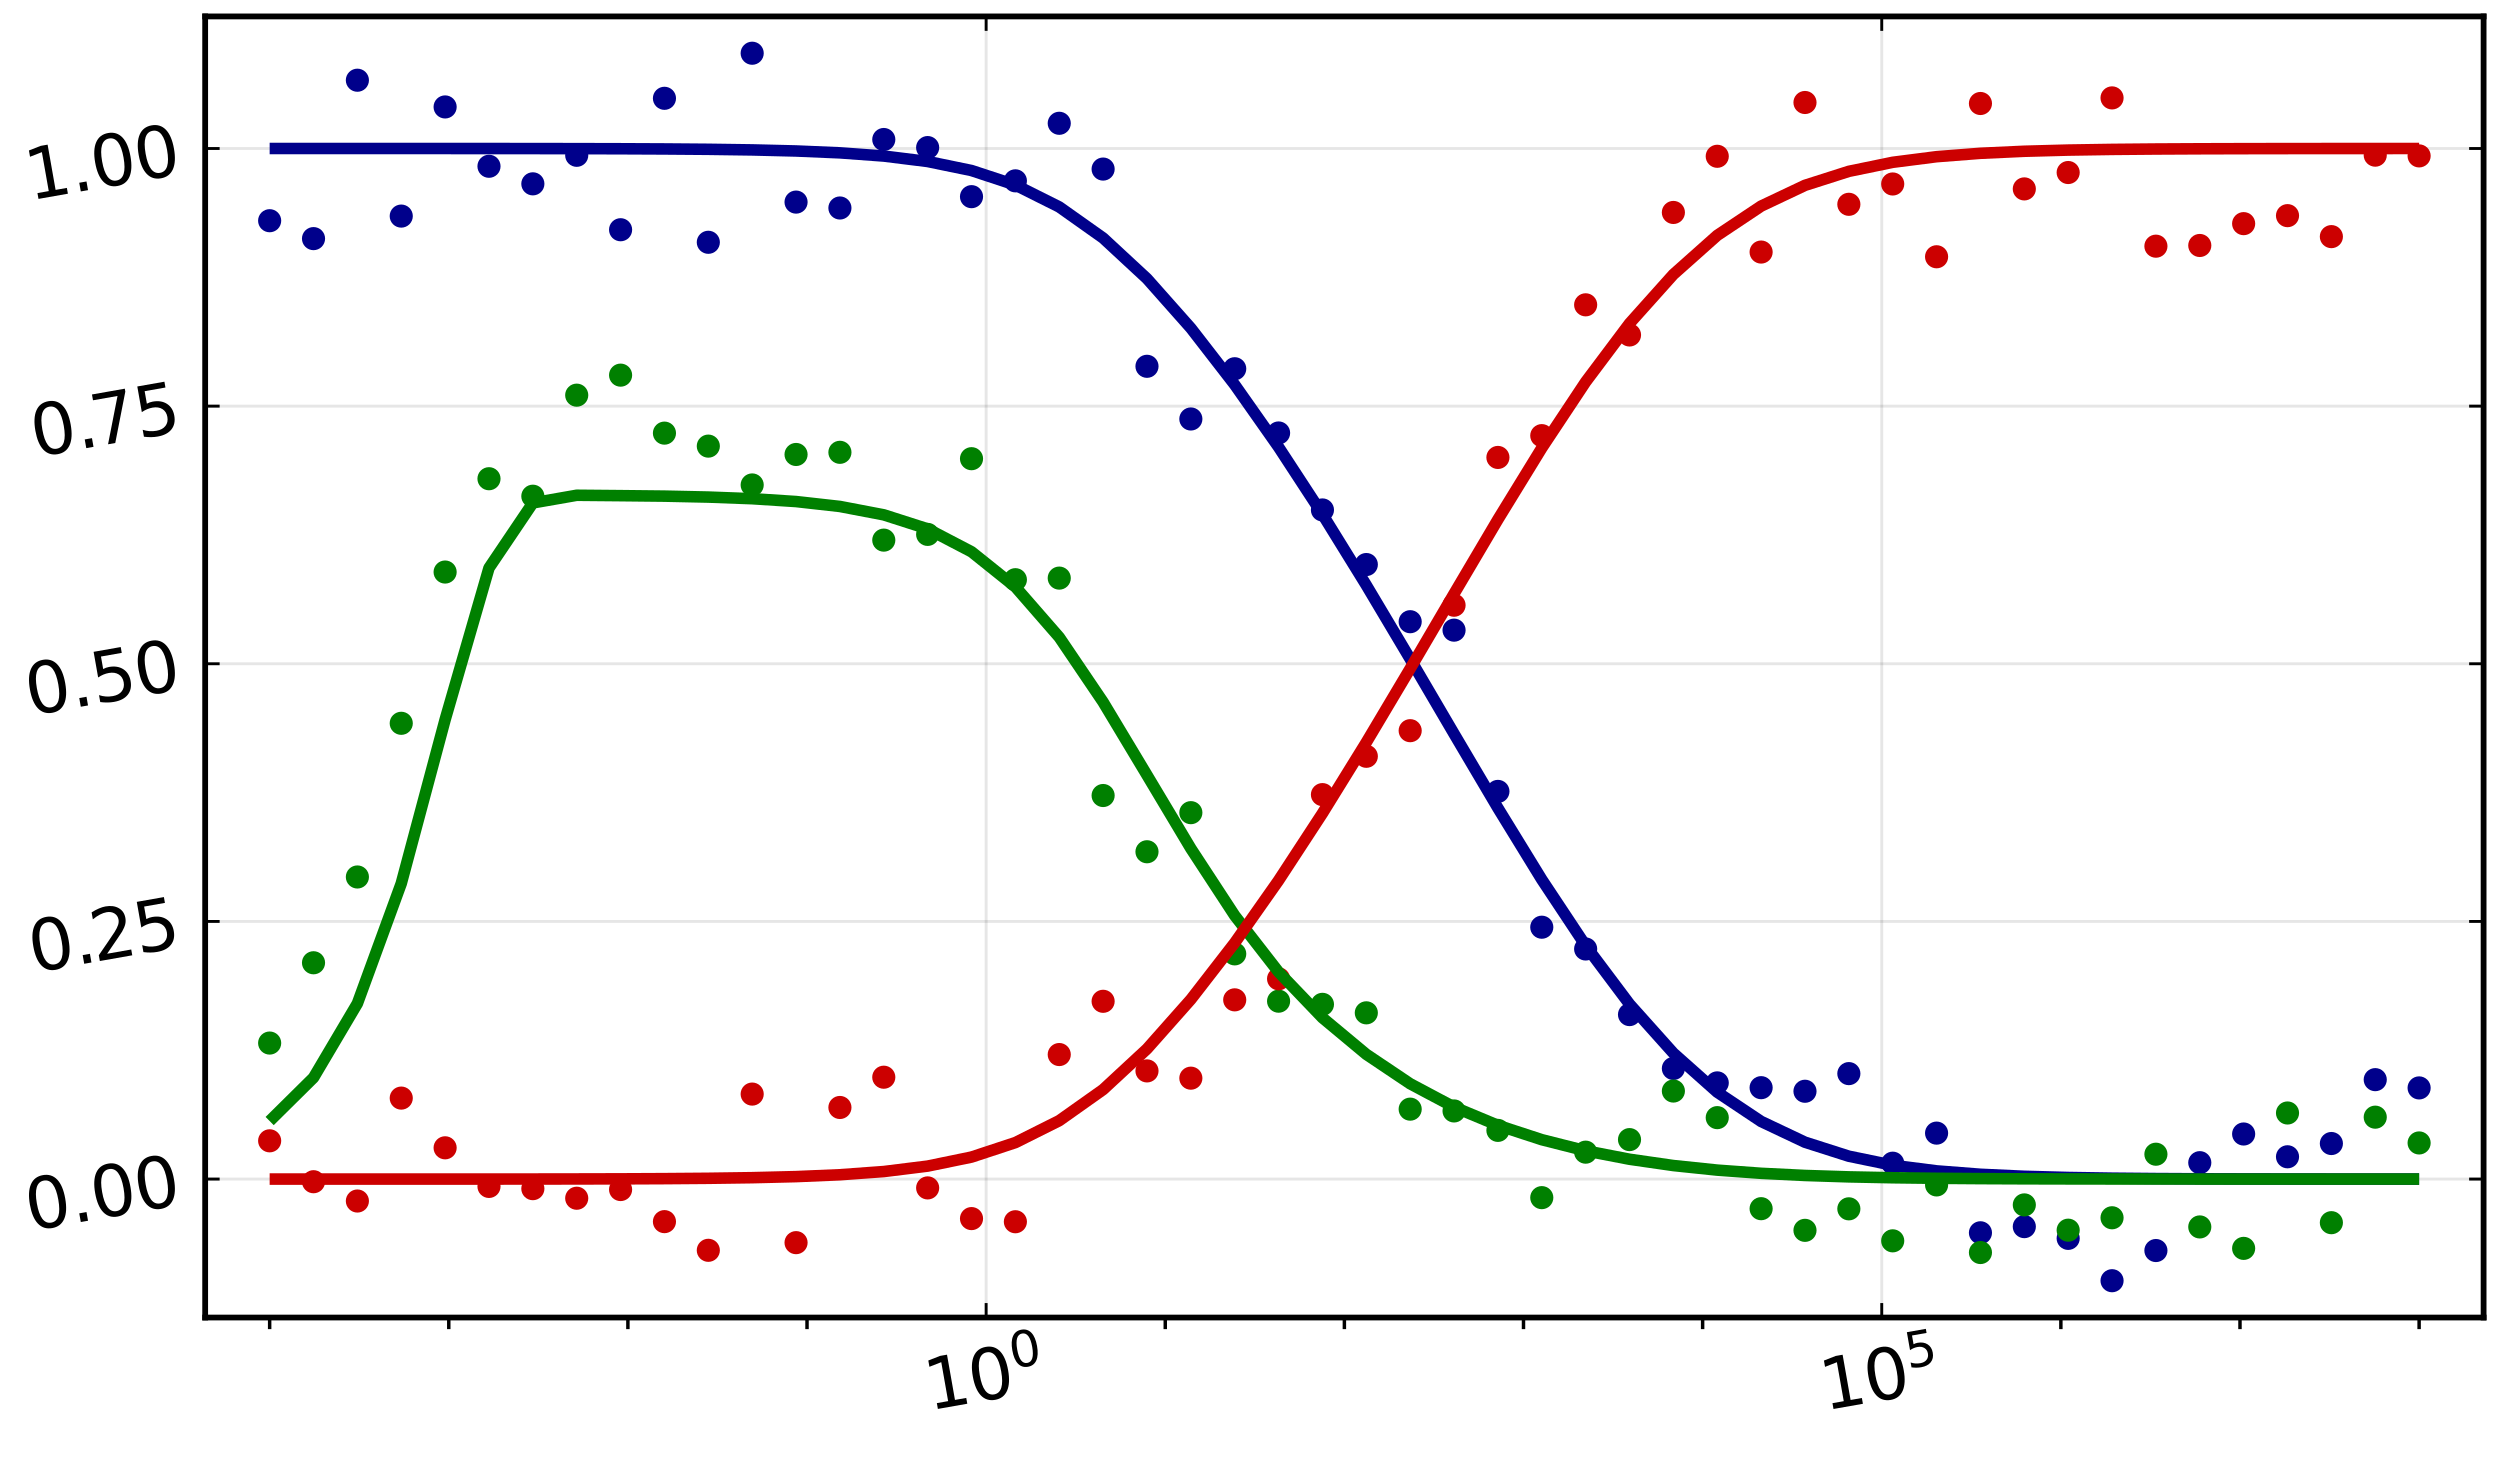 <?xml version="1.0" encoding="utf-8" standalone="no"?>
<!DOCTYPE svg PUBLIC "-//W3C//DTD SVG 1.1//EN"
  "http://www.w3.org/Graphics/SVG/1.1/DTD/svg11.dtd">
<svg xmlns:xlink="http://www.w3.org/1999/xlink" width="432pt" height="252pt" viewBox="0 0 432 252" xmlns="http://www.w3.org/2000/svg" version="1.1">
 <defs>
  <style type="text/css">*{stroke-linejoin: round; stroke-linecap: butt}</style>
 </defs>
 <g id="figure_1">
  <g id="patch_1">
   <path d="M 0 252 
L 432 252 
L 432 0 
L 0 0 
z
" style="fill: #ffffff"/>
  </g>
  <g id="axes_1">
   <g id="patch_2">
    <path d="M 35.453 227.67 
L 429.165 227.67 
L 429.165 2.835 
L 35.453 2.835 
z
" style="fill: #ffffff"/>
   </g>
   <g id="matplotlib.axis_1">
    <g id="xtick_1">
     <g id="line2d_1">
      <path d="M 170.405 227.67 
L 170.405 2.835 
" clip-path="url(#p2e3da98fe9)" style="fill: none; stroke: #000000; stroke-opacity: 0.1; stroke-width: 0.5; stroke-linecap: square"/>
     </g>
     <g id="line2d_2">
      <defs>
       <path id="m438bdcf278" d="M 0 0 
L 0 -2.5 
" style="stroke: #000000; stroke-width: 0.5"/>
      </defs>
      <g>
       <use xlink:href="#m438bdcf278" x="170.405" y="227.67" style="stroke: #000000; stroke-width: 0.5"/>
      </g>
     </g>
     <g id="line2d_3">
      <defs>
       <path id="m0d07ca565b" d="M 0 0 
L 0 2.5 
" style="stroke: #000000; stroke-width: 0.5"/>
      </defs>
      <g>
       <use xlink:href="#m0d07ca565b" x="170.405" y="2.835" style="stroke: #000000; stroke-width: 0.5"/>
      </g>
     </g>
     <g id="text_1">
      <!-- $10^{0}$ -->
      <g transform="translate(160.58 243.817)rotate(-10)scale(0.12 -0.12)">
       <defs>
        <path id="DejaVuSans-31" d="M 794 531 
L 1825 531 
L 1825 4091 
L 703 3866 
L 703 4441 
L 1819 4666 
L 2450 4666 
L 2450 531 
L 3481 531 
L 3481 0 
L 794 0 
L 794 531 
z
" transform="scale(0.016)"/>
        <path id="DejaVuSans-30" d="M 2034 4250 
Q 1547 4250 1301 3770 
Q 1056 3291 1056 2328 
Q 1056 1369 1301 889 
Q 1547 409 2034 409 
Q 2525 409 2770 889 
Q 3016 1369 3016 2328 
Q 3016 3291 2770 3770 
Q 2525 4250 2034 4250 
z
M 2034 4750 
Q 2819 4750 3233 4129 
Q 3647 3509 3647 2328 
Q 3647 1150 3233 529 
Q 2819 -91 2034 -91 
Q 1250 -91 836 529 
Q 422 1150 422 2328 
Q 422 3509 836 4129 
Q 1250 4750 2034 4750 
z
" transform="scale(0.016)"/>
       </defs>
       <use xlink:href="#DejaVuSans-31" transform="translate(0 0.766)"/>
       <use xlink:href="#DejaVuSans-30" transform="translate(63.623 0.766)"/>
       <use xlink:href="#DejaVuSans-30" transform="translate(128.203 39.047)scale(0.7)"/>
      </g>
     </g>
    </g>
    <g id="xtick_2">
     <g id="line2d_4">
      <path d="M 325.166 227.67 
L 325.166 2.835 
" clip-path="url(#p2e3da98fe9)" style="fill: none; stroke: #000000; stroke-opacity: 0.1; stroke-width: 0.5; stroke-linecap: square"/>
     </g>
     <g id="line2d_5">
      <g>
       <use xlink:href="#m438bdcf278" x="325.166" y="227.67" style="stroke: #000000; stroke-width: 0.5"/>
      </g>
     </g>
     <g id="line2d_6">
      <g>
       <use xlink:href="#m0d07ca565b" x="325.166" y="2.835" style="stroke: #000000; stroke-width: 0.5"/>
      </g>
     </g>
     <g id="text_2">
      <!-- $10^{5}$ -->
      <g transform="translate(315.341 243.817)rotate(-10)scale(0.12 -0.12)">
       <defs>
        <path id="DejaVuSans-35" d="M 691 4666 
L 3169 4666 
L 3169 4134 
L 1269 4134 
L 1269 2991 
Q 1406 3038 1543 3061 
Q 1681 3084 1819 3084 
Q 2600 3084 3056 2656 
Q 3513 2228 3513 1497 
Q 3513 744 3044 326 
Q 2575 -91 1722 -91 
Q 1428 -91 1123 -41 
Q 819 9 494 109 
L 494 744 
Q 775 591 1075 516 
Q 1375 441 1709 441 
Q 2250 441 2565 725 
Q 2881 1009 2881 1497 
Q 2881 1984 2565 2268 
Q 2250 2553 1709 2553 
Q 1456 2553 1204 2497 
Q 953 2441 691 2322 
L 691 4666 
z
" transform="scale(0.016)"/>
       </defs>
       <use xlink:href="#DejaVuSans-31" transform="translate(0 0.684)"/>
       <use xlink:href="#DejaVuSans-30" transform="translate(63.623 0.684)"/>
       <use xlink:href="#DejaVuSans-35" transform="translate(128.203 38.966)scale(0.7)"/>
      </g>
     </g>
    </g>
    <g id="xtick_3">
     <g id="line2d_7">
      <defs>
       <path id="mf57fdd6225" d="M 0 0 
L 0 2 
" style="stroke: #000000; stroke-width: 0.6"/>
      </defs>
      <g>
       <use xlink:href="#mf57fdd6225" x="46.596" y="227.67" style="stroke: #000000; stroke-width: 0.6"/>
      </g>
     </g>
    </g>
    <g id="xtick_4">
     <g id="line2d_8">
      <g>
       <use xlink:href="#mf57fdd6225" x="77.548" y="227.67" style="stroke: #000000; stroke-width: 0.6"/>
      </g>
     </g>
    </g>
    <g id="xtick_5">
     <g id="line2d_9">
      <g>
       <use xlink:href="#mf57fdd6225" x="108.5" y="227.67" style="stroke: #000000; stroke-width: 0.6"/>
      </g>
     </g>
    </g>
    <g id="xtick_6">
     <g id="line2d_10">
      <g>
       <use xlink:href="#mf57fdd6225" x="139.453" y="227.67" style="stroke: #000000; stroke-width: 0.6"/>
      </g>
     </g>
    </g>
    <g id="xtick_7">
     <g id="line2d_11">
      <g>
       <use xlink:href="#mf57fdd6225" x="201.357" y="227.67" style="stroke: #000000; stroke-width: 0.6"/>
      </g>
     </g>
    </g>
    <g id="xtick_8">
     <g id="line2d_12">
      <g>
       <use xlink:href="#mf57fdd6225" x="232.309" y="227.67" style="stroke: #000000; stroke-width: 0.6"/>
      </g>
     </g>
    </g>
    <g id="xtick_9">
     <g id="line2d_13">
      <g>
       <use xlink:href="#mf57fdd6225" x="263.261" y="227.67" style="stroke: #000000; stroke-width: 0.6"/>
      </g>
     </g>
    </g>
    <g id="xtick_10">
     <g id="line2d_14">
      <g>
       <use xlink:href="#mf57fdd6225" x="294.214" y="227.67" style="stroke: #000000; stroke-width: 0.6"/>
      </g>
     </g>
    </g>
    <g id="xtick_11">
     <g id="line2d_15">
      <g>
       <use xlink:href="#mf57fdd6225" x="356.118" y="227.67" style="stroke: #000000; stroke-width: 0.6"/>
      </g>
     </g>
    </g>
    <g id="xtick_12">
     <g id="line2d_16">
      <g>
       <use xlink:href="#mf57fdd6225" x="387.07" y="227.67" style="stroke: #000000; stroke-width: 0.6"/>
      </g>
     </g>
    </g>
    <g id="xtick_13">
     <g id="line2d_17">
      <g>
       <use xlink:href="#mf57fdd6225" x="418.023" y="227.67" style="stroke: #000000; stroke-width: 0.6"/>
      </g>
     </g>
    </g>
   </g>
   <g id="matplotlib.axis_2">
    <g id="ytick_1">
     <g id="line2d_18">
      <path d="M 35.453 203.745 
L 429.165 203.745 
" clip-path="url(#p2e3da98fe9)" style="fill: none; stroke: #000000; stroke-opacity: 0.1; stroke-width: 0.5; stroke-linecap: square"/>
     </g>
     <g id="line2d_19">
      <defs>
       <path id="m0a99dc7a8d" d="M 0 0 
L 2.5 0 
" style="stroke: #000000; stroke-width: 0.5"/>
      </defs>
      <g>
       <use xlink:href="#m0a99dc7a8d" x="35.453" y="203.745" style="stroke: #000000; stroke-width: 0.5"/>
      </g>
     </g>
     <g id="line2d_20">
      <defs>
       <path id="m3d6ad5e0c7" d="M 0 0 
L -2.5 0 
" style="stroke: #000000; stroke-width: 0.5"/>
      </defs>
      <g>
       <use xlink:href="#m3d6ad5e0c7" x="429.165" y="203.745" style="stroke: #000000; stroke-width: 0.5"/>
      </g>
     </g>
     <g id="text_3">
      <!-- $0.00$ -->
      <g transform="translate(5.166 212.812)rotate(-10)scale(0.12 -0.12)">
       <defs>
        <path id="DejaVuSans-2e" d="M 684 794 
L 1344 794 
L 1344 0 
L 684 0 
L 684 794 
z
" transform="scale(0.016)"/>
       </defs>
       <use xlink:href="#DejaVuSans-30" transform="translate(0 0.781)"/>
       <use xlink:href="#DejaVuSans-2e" transform="translate(63.623 0.781)"/>
       <use xlink:href="#DejaVuSans-30" transform="translate(95.41 0.781)"/>
       <use xlink:href="#DejaVuSans-30" transform="translate(159.033 0.781)"/>
      </g>
     </g>
    </g>
    <g id="ytick_2">
     <g id="line2d_21">
      <path d="M 35.453 159.223 
L 429.165 159.223 
" clip-path="url(#p2e3da98fe9)" style="fill: none; stroke: #000000; stroke-opacity: 0.1; stroke-width: 0.5; stroke-linecap: square"/>
     </g>
     <g id="line2d_22">
      <g>
       <use xlink:href="#m0a99dc7a8d" x="35.453" y="159.223" style="stroke: #000000; stroke-width: 0.5"/>
      </g>
     </g>
     <g id="line2d_23">
      <g>
       <use xlink:href="#m3d6ad5e0c7" x="429.165" y="159.223" style="stroke: #000000; stroke-width: 0.5"/>
      </g>
     </g>
     <g id="text_4">
      <!-- $0.25$ -->
      <g transform="translate(5.757 168.186)rotate(-10)scale(0.12 -0.12)">
       <defs>
        <path id="DejaVuSans-32" d="M 1228 531 
L 3431 531 
L 3431 0 
L 469 0 
L 469 531 
Q 828 903 1448 1529 
Q 2069 2156 2228 2338 
Q 2531 2678 2651 2914 
Q 2772 3150 2772 3378 
Q 2772 3750 2511 3984 
Q 2250 4219 1831 4219 
Q 1534 4219 1204 4116 
Q 875 4013 500 3803 
L 500 4441 
Q 881 4594 1212 4672 
Q 1544 4750 1819 4750 
Q 2544 4750 2975 4387 
Q 3406 4025 3406 3419 
Q 3406 3131 3298 2873 
Q 3191 2616 2906 2266 
Q 2828 2175 2409 1742 
Q 1991 1309 1228 531 
z
" transform="scale(0.016)"/>
       </defs>
       <use xlink:href="#DejaVuSans-30" transform="translate(0 0.781)"/>
       <use xlink:href="#DejaVuSans-2e" transform="translate(63.623 0.781)"/>
       <use xlink:href="#DejaVuSans-32" transform="translate(89.91 0.781)"/>
       <use xlink:href="#DejaVuSans-35" transform="translate(153.533 0.781)"/>
      </g>
     </g>
    </g>
    <g id="ytick_3">
     <g id="line2d_24">
      <path d="M 35.453 114.702 
L 429.165 114.702 
" clip-path="url(#p2e3da98fe9)" style="fill: none; stroke: #000000; stroke-opacity: 0.1; stroke-width: 0.5; stroke-linecap: square"/>
     </g>
     <g id="line2d_25">
      <g>
       <use xlink:href="#m0a99dc7a8d" x="35.453" y="114.702" style="stroke: #000000; stroke-width: 0.5"/>
      </g>
     </g>
     <g id="line2d_26">
      <g>
       <use xlink:href="#m3d6ad5e0c7" x="429.165" y="114.702" style="stroke: #000000; stroke-width: 0.5"/>
      </g>
     </g>
     <g id="text_5">
      <!-- $0.50$ -->
      <g transform="translate(5.166 123.769)rotate(-10)scale(0.12 -0.12)">
       <use xlink:href="#DejaVuSans-30" transform="translate(0 0.781)"/>
       <use xlink:href="#DejaVuSans-2e" transform="translate(63.623 0.781)"/>
       <use xlink:href="#DejaVuSans-35" transform="translate(95.41 0.781)"/>
       <use xlink:href="#DejaVuSans-30" transform="translate(159.033 0.781)"/>
      </g>
     </g>
    </g>
    <g id="ytick_4">
     <g id="line2d_27">
      <path d="M 35.453 70.18 
L 429.165 70.18 
" clip-path="url(#p2e3da98fe9)" style="fill: none; stroke: #000000; stroke-opacity: 0.1; stroke-width: 0.5; stroke-linecap: square"/>
     </g>
     <g id="line2d_28">
      <g>
       <use xlink:href="#m0a99dc7a8d" x="35.453" y="70.18" style="stroke: #000000; stroke-width: 0.5"/>
      </g>
     </g>
     <g id="line2d_29">
      <g>
       <use xlink:href="#m3d6ad5e0c7" x="429.165" y="70.18" style="stroke: #000000; stroke-width: 0.5"/>
      </g>
     </g>
     <g id="text_6">
      <!-- $0.75$ -->
      <g transform="translate(6.112 79.081)rotate(-10)scale(0.12 -0.12)">
       <defs>
        <path id="DejaVuSans-37" d="M 525 4666 
L 3525 4666 
L 3525 4397 
L 1831 0 
L 1172 0 
L 2766 4134 
L 525 4134 
L 525 4666 
z
" transform="scale(0.016)"/>
       </defs>
       <use xlink:href="#DejaVuSans-30" transform="translate(0 0.781)"/>
       <use xlink:href="#DejaVuSans-2e" transform="translate(63.623 0.781)"/>
       <use xlink:href="#DejaVuSans-37" transform="translate(87.66 0.781)"/>
       <use xlink:href="#DejaVuSans-35" transform="translate(151.283 0.781)"/>
      </g>
     </g>
    </g>
    <g id="ytick_5">
     <g id="line2d_30">
      <path d="M 35.453 25.659 
L 429.165 25.659 
" clip-path="url(#p2e3da98fe9)" style="fill: none; stroke: #000000; stroke-opacity: 0.1; stroke-width: 0.5; stroke-linecap: square"/>
     </g>
     <g id="line2d_31">
      <g>
       <use xlink:href="#m0a99dc7a8d" x="35.453" y="25.659" style="stroke: #000000; stroke-width: 0.5"/>
      </g>
     </g>
     <g id="line2d_32">
      <g>
       <use xlink:href="#m3d6ad5e0c7" x="429.165" y="25.659" style="stroke: #000000; stroke-width: 0.5"/>
      </g>
     </g>
     <g id="text_7">
      <!-- $1.00$ -->
      <g transform="translate(5.166 34.726)rotate(-10)scale(0.12 -0.12)">
       <use xlink:href="#DejaVuSans-31" transform="translate(0 0.781)"/>
       <use xlink:href="#DejaVuSans-2e" transform="translate(63.623 0.781)"/>
       <use xlink:href="#DejaVuSans-30" transform="translate(95.41 0.781)"/>
       <use xlink:href="#DejaVuSans-30" transform="translate(159.033 0.781)"/>
      </g>
     </g>
    </g>
   </g>
   <g id="PathCollection_1">
    <defs>
     <path id="me390117117" d="M 0 2 
C 0.53 2 1.039 1.789 1.414 1.414 
C 1.789 1.039 2 0.53 2 0 
C 2 -0.53 1.789 -1.039 1.414 -1.414 
C 1.039 -1.789 0.53 -2 0 -2 
C -0.53 -2 -1.039 -1.789 -1.414 -1.414 
C -1.789 -1.039 -2 -0.53 -2 0 
C -2 0.53 -1.789 1.039 -1.414 1.414 
C -1.039 1.789 -0.53 2 0 2 
z
"/>
    </defs>
    <g clip-path="url(#p2e3da98fe9)">
     <use xlink:href="#me390117117" x="46.596" y="38.139" style="fill: #00008b"/>
     <use xlink:href="#me390117117" x="54.176" y="41.233" style="fill: #00008b"/>
     <use xlink:href="#me390117117" x="61.756" y="13.862" style="fill: #00008b"/>
     <use xlink:href="#me390117117" x="69.336" y="37.34" style="fill: #00008b"/>
     <use xlink:href="#me390117117" x="76.917" y="18.479" style="fill: #00008b"/>
     <use xlink:href="#me390117117" x="84.497" y="28.731" style="fill: #00008b"/>
     <use xlink:href="#me390117117" x="92.077" y="31.767" style="fill: #00008b"/>
     <use xlink:href="#me390117117" x="99.657" y="26.836" style="fill: #00008b"/>
     <use xlink:href="#me390117117" x="107.237" y="39.698" style="fill: #00008b"/>
     <use xlink:href="#me390117117" x="114.817" y="16.988" style="fill: #00008b"/>
     <use xlink:href="#me390117117" x="122.397" y="41.867" style="fill: #00008b"/>
     <use xlink:href="#me390117117" x="129.977" y="9.198" style="fill: #00008b"/>
     <use xlink:href="#me390117117" x="137.558" y="34.922" style="fill: #00008b"/>
     <use xlink:href="#me390117117" x="145.138" y="35.941" style="fill: #00008b"/>
     <use xlink:href="#me390117117" x="152.718" y="24.106" style="fill: #00008b"/>
     <use xlink:href="#me390117117" x="160.298" y="25.5" style="fill: #00008b"/>
     <use xlink:href="#me390117117" x="167.878" y="33.983" style="fill: #00008b"/>
     <use xlink:href="#me390117117" x="175.458" y="31.249" style="fill: #00008b"/>
     <use xlink:href="#me390117117" x="183.038" y="21.304" style="fill: #00008b"/>
     <use xlink:href="#me390117117" x="190.619" y="29.215" style="fill: #00008b"/>
     <use xlink:href="#me390117117" x="198.199" y="63.296" style="fill: #00008b"/>
     <use xlink:href="#me390117117" x="205.779" y="72.4" style="fill: #00008b"/>
     <use xlink:href="#me390117117" x="213.359" y="63.718" style="fill: #00008b"/>
     <use xlink:href="#me390117117" x="220.939" y="74.818" style="fill: #00008b"/>
     <use xlink:href="#me390117117" x="228.519" y="88.119" style="fill: #00008b"/>
     <use xlink:href="#me390117117" x="236.099" y="97.552" style="fill: #00008b"/>
     <use xlink:href="#me390117117" x="243.679" y="107.431" style="fill: #00008b"/>
     <use xlink:href="#me390117117" x="251.26" y="108.891" style="fill: #00008b"/>
     <use xlink:href="#me390117117" x="258.84" y="136.754" style="fill: #00008b"/>
     <use xlink:href="#me390117117" x="266.42" y="160.222" style="fill: #00008b"/>
     <use xlink:href="#me390117117" x="274" y="163.985" style="fill: #00008b"/>
     <use xlink:href="#me390117117" x="281.58" y="175.321" style="fill: #00008b"/>
     <use xlink:href="#me390117117" x="289.16" y="184.632" style="fill: #00008b"/>
     <use xlink:href="#me390117117" x="296.74" y="187.122" style="fill: #00008b"/>
     <use xlink:href="#me390117117" x="304.321" y="187.95" style="fill: #00008b"/>
     <use xlink:href="#me390117117" x="311.901" y="188.569" style="fill: #00008b"/>
     <use xlink:href="#me390117117" x="319.481" y="185.52" style="fill: #00008b"/>
     <use xlink:href="#me390117117" x="327.061" y="201" style="fill: #00008b"/>
     <use xlink:href="#me390117117" x="334.641" y="195.803" style="fill: #00008b"/>
     <use xlink:href="#me390117117" x="342.221" y="213.026" style="fill: #00008b"/>
     <use xlink:href="#me390117117" x="349.801" y="211.961" style="fill: #00008b"/>
     <use xlink:href="#me390117117" x="357.381" y="213.991" style="fill: #00008b"/>
     <use xlink:href="#me390117117" x="364.962" y="221.307" style="fill: #00008b"/>
     <use xlink:href="#me390117117" x="372.542" y="216.092" style="fill: #00008b"/>
     <use xlink:href="#me390117117" x="380.122" y="200.91" style="fill: #00008b"/>
     <use xlink:href="#me390117117" x="387.702" y="195.955" style="fill: #00008b"/>
     <use xlink:href="#me390117117" x="395.282" y="199.891" style="fill: #00008b"/>
     <use xlink:href="#me390117117" x="402.862" y="197.6" style="fill: #00008b"/>
     <use xlink:href="#me390117117" x="410.442" y="186.563" style="fill: #00008b"/>
     <use xlink:href="#me390117117" x="418.023" y="187.992" style="fill: #00008b"/>
    </g>
   </g>
   <g id="PathCollection_2">
    <defs>
     <path id="maa6a74e56f" d="M 0 2 
C 0.53 2 1.039 1.789 1.414 1.414 
C 1.789 1.039 2 0.53 2 0 
C 2 -0.53 1.789 -1.039 1.414 -1.414 
C 1.039 -1.789 0.53 -2 0 -2 
C -0.53 -2 -1.039 -1.789 -1.414 -1.414 
C -1.789 -1.039 -2 -0.53 -2 0 
C -2 0.53 -1.789 1.039 -1.414 1.414 
C -1.039 1.789 -0.53 2 0 2 
z
"/>
    </defs>
    <g clip-path="url(#p2e3da98fe9)">
     <use xlink:href="#maa6a74e56f" x="46.596" y="180.24" style="fill: #008000"/>
     <use xlink:href="#maa6a74e56f" x="54.176" y="166.366" style="fill: #008000"/>
     <use xlink:href="#maa6a74e56f" x="61.756" y="151.542" style="fill: #008000"/>
     <use xlink:href="#maa6a74e56f" x="69.336" y="124.986" style="fill: #008000"/>
     <use xlink:href="#maa6a74e56f" x="76.917" y="98.847" style="fill: #008000"/>
     <use xlink:href="#maa6a74e56f" x="84.497" y="82.723" style="fill: #008000"/>
     <use xlink:href="#maa6a74e56f" x="92.077" y="85.745" style="fill: #008000"/>
     <use xlink:href="#maa6a74e56f" x="99.657" y="68.285" style="fill: #008000"/>
     <use xlink:href="#maa6a74e56f" x="107.237" y="64.824" style="fill: #008000"/>
     <use xlink:href="#maa6a74e56f" x="114.817" y="74.845" style="fill: #008000"/>
     <use xlink:href="#maa6a74e56f" x="122.397" y="77.09" style="fill: #008000"/>
     <use xlink:href="#maa6a74e56f" x="129.977" y="83.8" style="fill: #008000"/>
     <use xlink:href="#maa6a74e56f" x="137.558" y="78.533" style="fill: #008000"/>
     <use xlink:href="#maa6a74e56f" x="145.138" y="78.161" style="fill: #008000"/>
     <use xlink:href="#maa6a74e56f" x="152.718" y="93.334" style="fill: #008000"/>
     <use xlink:href="#maa6a74e56f" x="160.298" y="92.343" style="fill: #008000"/>
     <use xlink:href="#maa6a74e56f" x="167.878" y="79.262" style="fill: #008000"/>
     <use xlink:href="#maa6a74e56f" x="175.458" y="100.172" style="fill: #008000"/>
     <use xlink:href="#maa6a74e56f" x="183.038" y="99.897" style="fill: #008000"/>
     <use xlink:href="#maa6a74e56f" x="190.619" y="137.466" style="fill: #008000"/>
     <use xlink:href="#maa6a74e56f" x="198.199" y="147.183" style="fill: #008000"/>
     <use xlink:href="#maa6a74e56f" x="205.779" y="140.428" style="fill: #008000"/>
     <use xlink:href="#maa6a74e56f" x="213.359" y="164.828" style="fill: #008000"/>
     <use xlink:href="#maa6a74e56f" x="220.939" y="173.005" style="fill: #008000"/>
     <use xlink:href="#maa6a74e56f" x="228.519" y="173.55" style="fill: #008000"/>
     <use xlink:href="#maa6a74e56f" x="236.099" y="175.018" style="fill: #008000"/>
     <use xlink:href="#maa6a74e56f" x="243.679" y="191.661" style="fill: #008000"/>
     <use xlink:href="#maa6a74e56f" x="251.26" y="191.971" style="fill: #008000"/>
     <use xlink:href="#maa6a74e56f" x="258.84" y="195.33" style="fill: #008000"/>
     <use xlink:href="#maa6a74e56f" x="266.42" y="206.952" style="fill: #008000"/>
     <use xlink:href="#maa6a74e56f" x="274" y="199.093" style="fill: #008000"/>
     <use xlink:href="#maa6a74e56f" x="281.58" y="196.924" style="fill: #008000"/>
     <use xlink:href="#maa6a74e56f" x="289.16" y="188.531" style="fill: #008000"/>
     <use xlink:href="#maa6a74e56f" x="296.74" y="193.127" style="fill: #008000"/>
     <use xlink:href="#maa6a74e56f" x="304.321" y="208.86" style="fill: #008000"/>
     <use xlink:href="#maa6a74e56f" x="311.901" y="212.603" style="fill: #008000"/>
     <use xlink:href="#maa6a74e56f" x="319.481" y="208.885" style="fill: #008000"/>
     <use xlink:href="#maa6a74e56f" x="327.061" y="214.416" style="fill: #008000"/>
     <use xlink:href="#maa6a74e56f" x="334.641" y="204.756" style="fill: #008000"/>
     <use xlink:href="#maa6a74e56f" x="342.221" y="216.436" style="fill: #008000"/>
     <use xlink:href="#maa6a74e56f" x="349.801" y="208.208" style="fill: #008000"/>
     <use xlink:href="#maa6a74e56f" x="357.381" y="212.575" style="fill: #008000"/>
     <use xlink:href="#maa6a74e56f" x="364.962" y="210.43" style="fill: #008000"/>
     <use xlink:href="#maa6a74e56f" x="372.542" y="199.448" style="fill: #008000"/>
     <use xlink:href="#maa6a74e56f" x="380.122" y="212.014" style="fill: #008000"/>
     <use xlink:href="#maa6a74e56f" x="387.702" y="215.72" style="fill: #008000"/>
     <use xlink:href="#maa6a74e56f" x="395.282" y="192.325" style="fill: #008000"/>
     <use xlink:href="#maa6a74e56f" x="402.862" y="211.28" style="fill: #008000"/>
     <use xlink:href="#maa6a74e56f" x="410.442" y="193.047" style="fill: #008000"/>
     <use xlink:href="#maa6a74e56f" x="418.023" y="197.501" style="fill: #008000"/>
    </g>
   </g>
   <g id="patch_3">
    <path d="M 35.453 227.67 
L 35.453 2.835 
" style="fill: none; stroke: #000000; stroke-linejoin: miter; stroke-linecap: square"/>
   </g>
   <g id="patch_4">
    <path d="M 429.165 227.67 
L 429.165 2.835 
" style="fill: none; stroke: #000000; stroke-linejoin: miter; stroke-linecap: square"/>
   </g>
   <g id="patch_5">
    <path d="M 35.453 227.67 
L 429.165 227.67 
" style="fill: none; stroke: #000000; stroke-linejoin: miter; stroke-linecap: square"/>
   </g>
   <g id="patch_6">
    <path d="M 35.453 2.835 
L 429.165 2.835 
" style="fill: none; stroke: #000000; stroke-linejoin: miter; stroke-linecap: square"/>
   </g>
   <g id="PathCollection_3">
    <defs>
     <path id="mf6fb5ed0ba" d="M 0 2 
C 0.53 2 1.039 1.789 1.414 1.414 
C 1.789 1.039 2 0.53 2 0 
C 2 -0.53 1.789 -1.039 1.414 -1.414 
C 1.039 -1.789 0.53 -2 0 -2 
C -0.53 -2 -1.039 -1.789 -1.414 -1.414 
C -1.789 -1.039 -2 -0.53 -2 0 
C -2 0.53 -1.789 1.039 -1.414 1.414 
C -1.039 1.789 -0.53 2 0 2 
z
"/>
    </defs>
    <g clip-path="url(#p2e3da98fe9)">
     <use xlink:href="#mf6fb5ed0ba" x="46.596" y="197.133" style="fill: #cc0000"/>
     <use xlink:href="#mf6fb5ed0ba" x="54.176" y="204.201" style="fill: #cc0000"/>
     <use xlink:href="#mf6fb5ed0ba" x="61.756" y="207.536" style="fill: #cc0000"/>
     <use xlink:href="#mf6fb5ed0ba" x="69.336" y="189.751" style="fill: #cc0000"/>
     <use xlink:href="#mf6fb5ed0ba" x="76.917" y="198.341" style="fill: #cc0000"/>
     <use xlink:href="#mf6fb5ed0ba" x="84.497" y="205.015" style="fill: #cc0000"/>
     <use xlink:href="#mf6fb5ed0ba" x="92.077" y="205.4" style="fill: #cc0000"/>
     <use xlink:href="#mf6fb5ed0ba" x="99.657" y="207.054" style="fill: #cc0000"/>
     <use xlink:href="#mf6fb5ed0ba" x="107.237" y="205.553" style="fill: #cc0000"/>
     <use xlink:href="#mf6fb5ed0ba" x="114.817" y="211.098" style="fill: #cc0000"/>
     <use xlink:href="#mf6fb5ed0ba" x="122.397" y="216.053" style="fill: #cc0000"/>
     <use xlink:href="#mf6fb5ed0ba" x="129.977" y="189.057" style="fill: #cc0000"/>
     <use xlink:href="#mf6fb5ed0ba" x="137.558" y="214.73" style="fill: #cc0000"/>
     <use xlink:href="#mf6fb5ed0ba" x="145.138" y="191.372" style="fill: #cc0000"/>
     <use xlink:href="#mf6fb5ed0ba" x="152.718" y="186.142" style="fill: #cc0000"/>
     <use xlink:href="#mf6fb5ed0ba" x="160.298" y="205.27" style="fill: #cc0000"/>
     <use xlink:href="#mf6fb5ed0ba" x="167.878" y="210.573" style="fill: #cc0000"/>
     <use xlink:href="#mf6fb5ed0ba" x="175.458" y="211.117" style="fill: #cc0000"/>
     <use xlink:href="#mf6fb5ed0ba" x="183.038" y="182.225" style="fill: #cc0000"/>
     <use xlink:href="#mf6fb5ed0ba" x="190.619" y="173.025" style="fill: #cc0000"/>
     <use xlink:href="#mf6fb5ed0ba" x="198.199" y="185.053" style="fill: #cc0000"/>
     <use xlink:href="#mf6fb5ed0ba" x="205.779" y="186.308" style="fill: #cc0000"/>
     <use xlink:href="#mf6fb5ed0ba" x="213.359" y="172.773" style="fill: #cc0000"/>
     <use xlink:href="#mf6fb5ed0ba" x="220.939" y="169.14" style="fill: #cc0000"/>
     <use xlink:href="#mf6fb5ed0ba" x="228.519" y="137.309" style="fill: #cc0000"/>
     <use xlink:href="#mf6fb5ed0ba" x="236.099" y="130.686" style="fill: #cc0000"/>
     <use xlink:href="#mf6fb5ed0ba" x="243.679" y="126.262" style="fill: #cc0000"/>
     <use xlink:href="#mf6fb5ed0ba" x="251.26" y="104.583" style="fill: #cc0000"/>
     <use xlink:href="#mf6fb5ed0ba" x="258.84" y="79.046" style="fill: #cc0000"/>
     <use xlink:href="#mf6fb5ed0ba" x="266.42" y="75.279" style="fill: #cc0000"/>
     <use xlink:href="#mf6fb5ed0ba" x="274" y="52.673" style="fill: #cc0000"/>
     <use xlink:href="#mf6fb5ed0ba" x="281.58" y="57.884" style="fill: #cc0000"/>
     <use xlink:href="#mf6fb5ed0ba" x="289.16" y="36.712" style="fill: #cc0000"/>
     <use xlink:href="#mf6fb5ed0ba" x="296.74" y="27.006" style="fill: #cc0000"/>
     <use xlink:href="#mf6fb5ed0ba" x="304.321" y="43.555" style="fill: #cc0000"/>
     <use xlink:href="#mf6fb5ed0ba" x="311.901" y="17.711" style="fill: #cc0000"/>
     <use xlink:href="#mf6fb5ed0ba" x="319.481" y="35.304" style="fill: #cc0000"/>
     <use xlink:href="#mf6fb5ed0ba" x="327.061" y="31.792" style="fill: #cc0000"/>
     <use xlink:href="#mf6fb5ed0ba" x="334.641" y="44.369" style="fill: #cc0000"/>
     <use xlink:href="#mf6fb5ed0ba" x="342.221" y="17.884" style="fill: #cc0000"/>
     <use xlink:href="#mf6fb5ed0ba" x="349.801" y="32.642" style="fill: #cc0000"/>
     <use xlink:href="#mf6fb5ed0ba" x="357.381" y="29.812" style="fill: #cc0000"/>
     <use xlink:href="#mf6fb5ed0ba" x="364.962" y="16.917" style="fill: #cc0000"/>
     <use xlink:href="#mf6fb5ed0ba" x="372.542" y="42.54" style="fill: #cc0000"/>
     <use xlink:href="#mf6fb5ed0ba" x="380.122" y="42.419" style="fill: #cc0000"/>
     <use xlink:href="#mf6fb5ed0ba" x="387.702" y="38.645" style="fill: #cc0000"/>
     <use xlink:href="#mf6fb5ed0ba" x="395.282" y="37.264" style="fill: #cc0000"/>
     <use xlink:href="#mf6fb5ed0ba" x="402.862" y="40.888" style="fill: #cc0000"/>
     <use xlink:href="#mf6fb5ed0ba" x="410.442" y="26.811" style="fill: #cc0000"/>
     <use xlink:href="#mf6fb5ed0ba" x="418.023" y="26.938" style="fill: #cc0000"/>
    </g>
   </g>
   <g id="line2d_33">
    <path d="M 46.596 25.659 
L 54.176 25.659 
L 61.756 25.66 
L 69.336 25.661 
L 76.917 25.663 
L 84.497 25.667 
L 92.077 25.673 
L 99.657 25.685 
L 107.237 25.704 
L 114.817 25.739 
L 122.397 25.799 
L 129.977 25.905 
L 137.558 26.09 
L 145.138 26.412 
L 152.718 26.966 
L 160.298 27.907 
L 167.878 29.469 
L 175.458 31.969 
L 183.038 35.761 
L 190.619 41.132 
L 198.199 48.156 
L 205.779 56.706 
L 213.359 66.488 
L 220.939 77.267 
L 228.519 88.863 
L 236.099 101.129 
L 243.679 113.868 
L 251.26 126.802 
L 258.84 139.638 
L 266.42 151.984 
L 274 163.409 
L 281.58 173.513 
L 289.16 181.983 
L 296.74 188.731 
L 304.321 193.788 
L 311.901 197.376 
L 319.481 199.796 
L 327.061 201.356 
L 334.641 202.327 
L 342.221 202.915 
L 349.801 203.264 
L 357.381 203.468 
L 364.962 203.586 
L 372.542 203.654 
L 380.122 203.693 
L 387.702 203.715 
L 395.282 203.728 
L 402.862 203.735 
L 410.442 203.739 
L 418.023 203.741 
" clip-path="url(#p2e3da98fe9)" style="fill: none; stroke: #00008b; stroke-width: 2"/>
   </g>
   <g id="line2d_34">
    <path d="M 46.596 193.716 
L 54.176 186.218 
L 61.756 173.401 
L 69.336 152.666 
L 76.917 124.359 
L 84.497 98.149 
L 92.077 86.906 
L 99.657 85.581 
L 107.237 85.65 
L 114.817 85.732 
L 122.397 85.895 
L 129.977 86.177 
L 137.558 86.667 
L 145.138 87.517 
L 152.718 88.965 
L 160.298 91.394 
L 167.878 95.349 
L 175.458 101.419 
L 183.038 110.116 
L 190.619 121.323 
L 198.199 133.94 
L 205.779 146.624 
L 213.359 158.212 
L 220.939 167.965 
L 228.519 175.875 
L 236.099 182.188 
L 243.679 187.275 
L 251.26 191.307 
L 258.84 194.464 
L 266.42 196.939 
L 274 198.858 
L 281.58 200.318 
L 289.16 201.408 
L 296.74 202.196 
L 304.321 202.748 
L 311.901 203.12 
L 319.481 203.363 
L 327.061 203.516 
L 334.641 203.609 
L 342.221 203.666 
L 349.801 203.699 
L 357.381 203.718 
L 364.962 203.73 
L 372.542 203.736 
L 380.122 203.74 
L 387.702 203.742 
L 395.282 203.743 
L 402.862 203.744 
L 410.442 203.744 
L 418.023 203.744 
" clip-path="url(#p2e3da98fe9)" style="fill: none; stroke: #008000; stroke-width: 2"/>
   </g>
   <g id="line2d_35">
    <path d="M 46.596 203.745 
L 54.176 203.745 
L 61.756 203.744 
L 69.336 203.744 
L 76.917 203.744 
L 84.497 203.741 
L 92.077 203.736 
L 99.657 203.724 
L 107.237 203.705 
L 114.817 203.67 
L 122.397 203.61 
L 129.977 203.504 
L 137.558 203.319 
L 145.138 202.997 
L 152.718 202.443 
L 160.298 201.502 
L 167.878 199.939 
L 175.458 197.439 
L 183.038 193.647 
L 190.619 188.276 
L 198.199 181.251 
L 205.779 172.7 
L 213.359 162.918 
L 220.939 152.138 
L 228.519 140.541 
L 236.099 128.275 
L 243.679 115.536 
L 251.26 102.602 
L 258.84 89.765 
L 266.42 77.419 
L 274 65.994 
L 281.58 55.891 
L 289.16 47.42 
L 296.74 40.672 
L 304.321 35.615 
L 311.901 32.027 
L 319.481 29.607 
L 327.061 28.047 
L 334.641 27.076 
L 342.221 26.488 
L 349.801 26.139 
L 357.381 25.935 
L 364.962 25.817 
L 372.542 25.749 
L 380.122 25.71 
L 387.702 25.688 
L 395.282 25.675 
L 402.862 25.668 
L 410.442 25.664 
L 418.023 25.662 
" clip-path="url(#p2e3da98fe9)" style="fill: none; stroke: #cc0000; stroke-width: 2"/>
   </g>
  </g>
 </g>
 <defs>
  <clipPath id="p2e3da98fe9">
   <rect x="35.453" y="2.835" width="393.712" height="224.835"/>
  </clipPath>
 </defs>
</svg>
